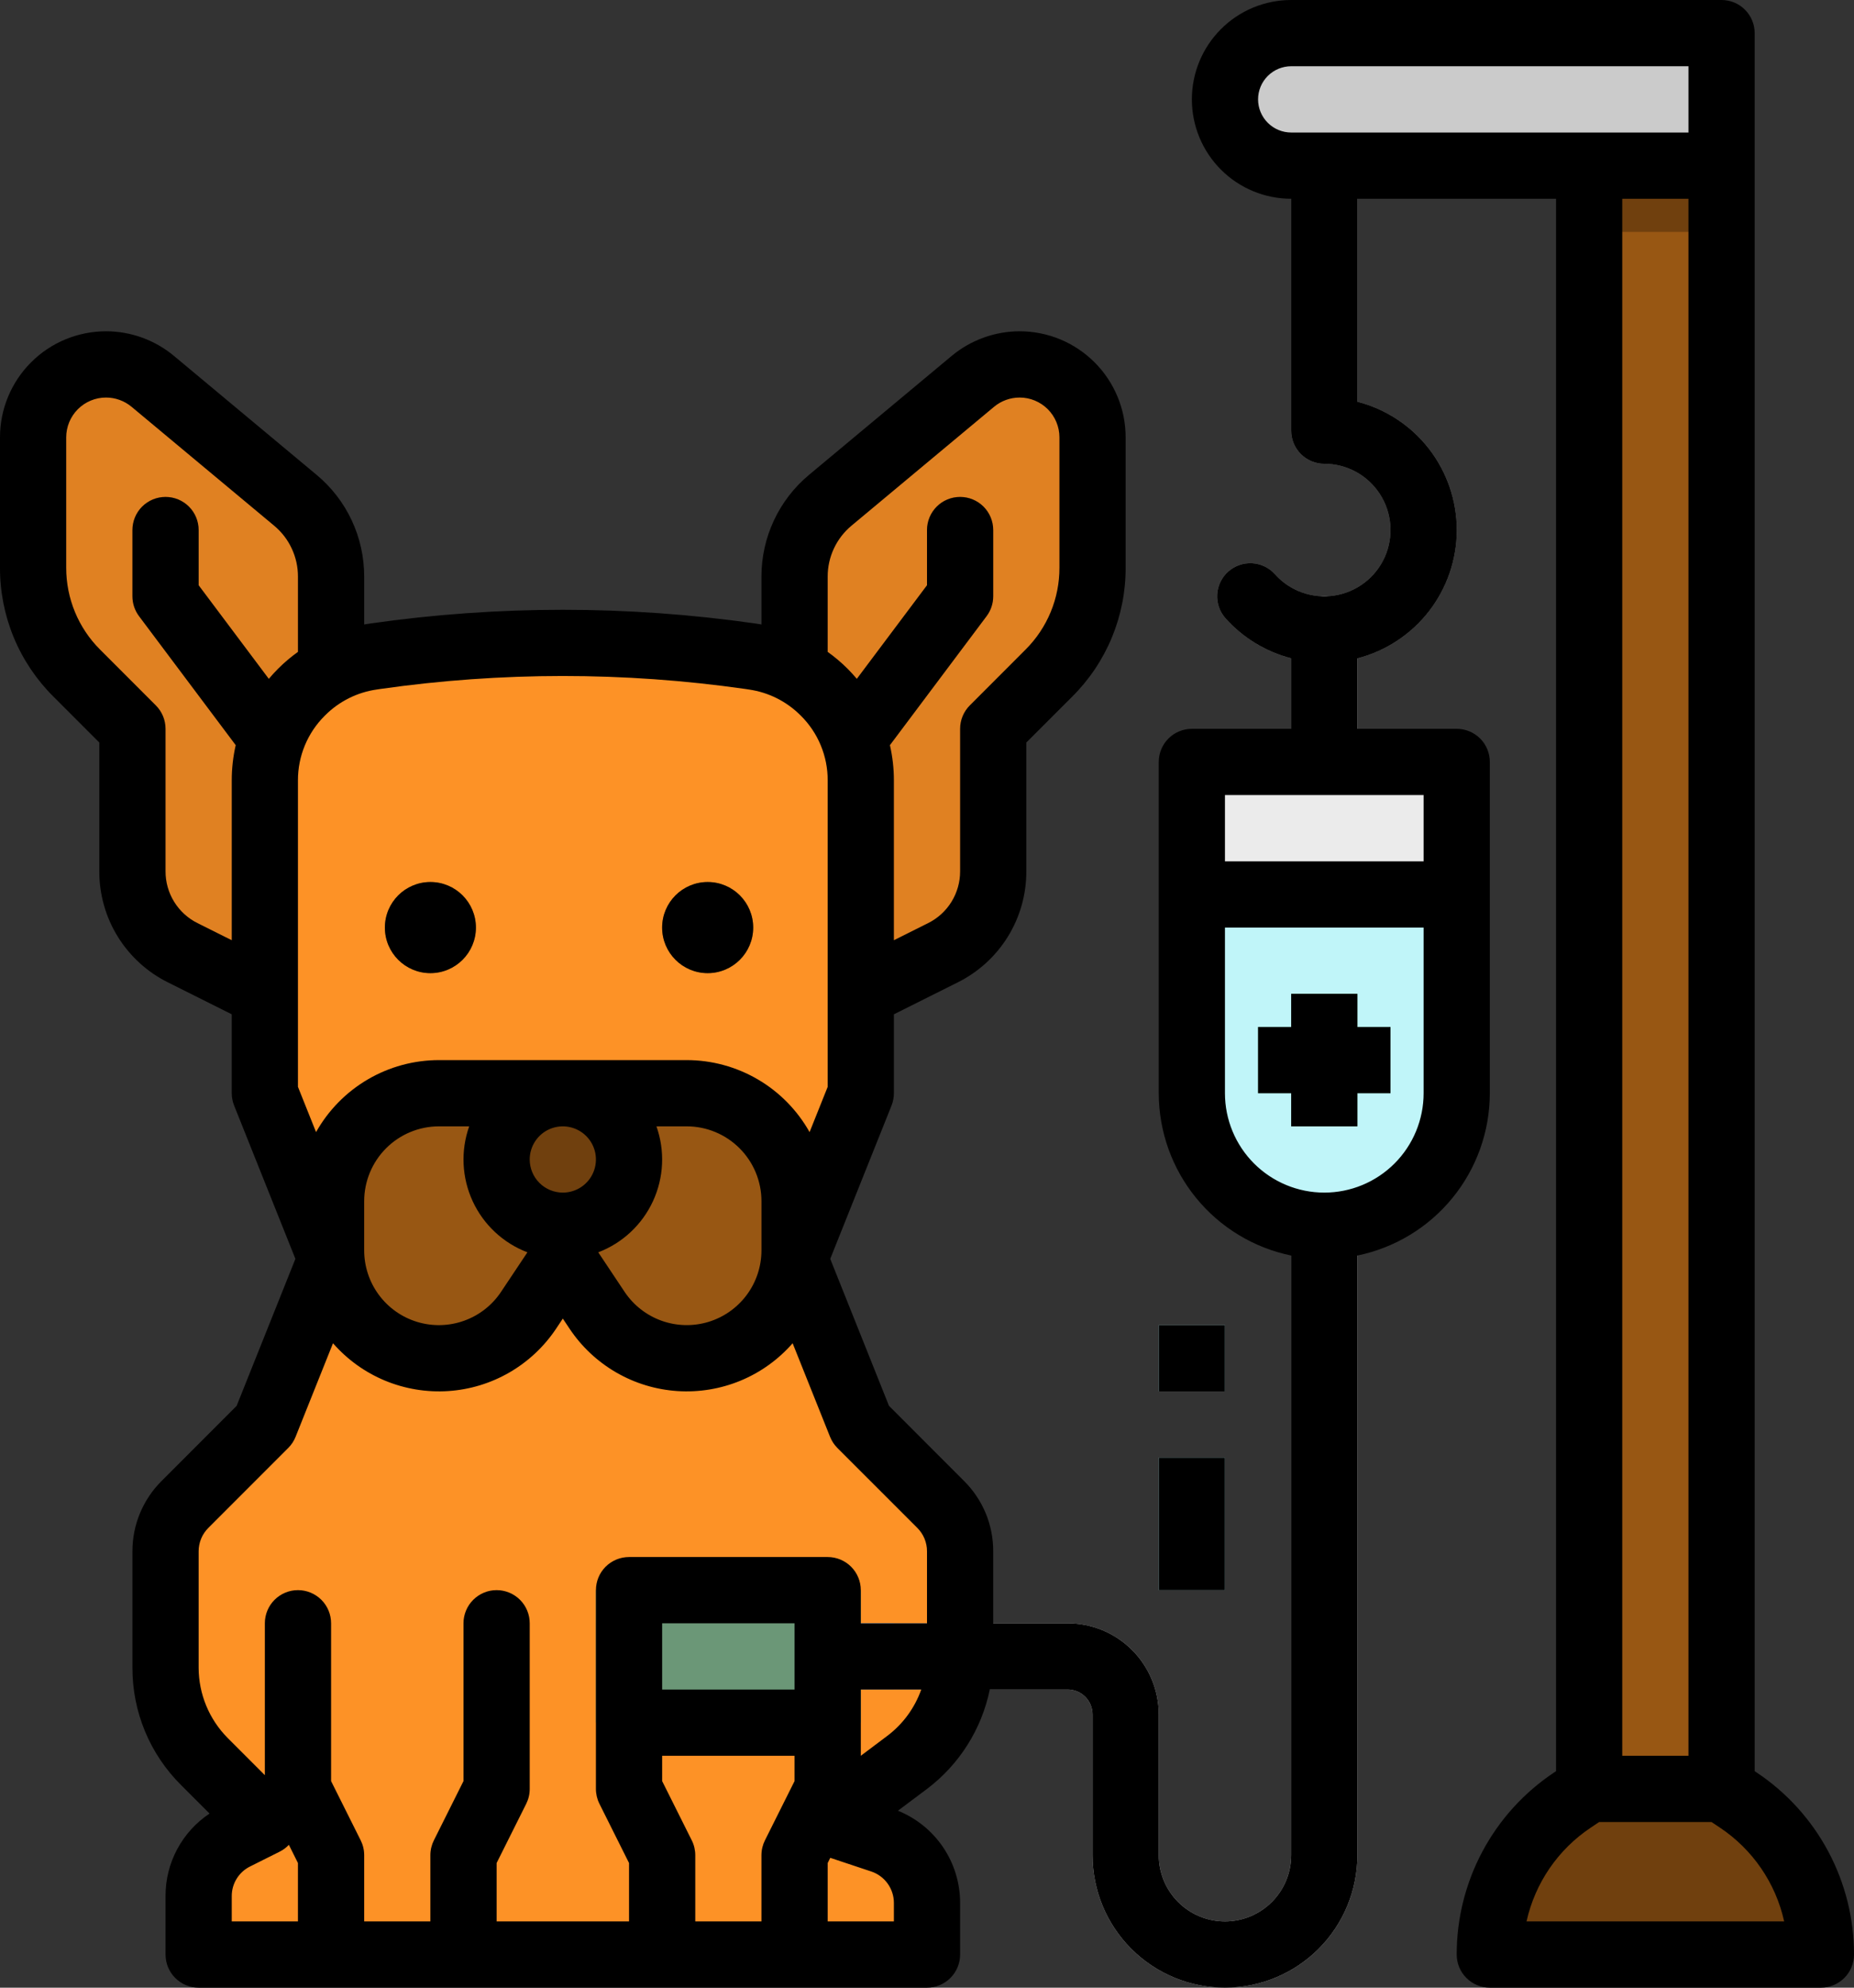 <svg width="72" height="77.143" viewBox="0 0 72 77.143" fill="none" xmlns="http://www.w3.org/2000/svg" xmlns:xlink="http://www.w3.org/1999/xlink">
	<rect x="0" y="0" width="72" height="77.143" fill="#333333" stroke="none"/>
	<desc>
			Created with Pixso.
	</desc>
	<defs/>
	<path id="Vector" d="M30.857 25.714L30.857 22.378C30.857 21.813 30.982 21.254 31.221 20.742C31.461 20.23 31.811 19.777 32.245 19.415L37.784 14.799C38.293 14.375 38.934 14.143 39.597 14.143C39.968 14.143 40.337 14.216 40.68 14.358C41.024 14.501 41.336 14.709 41.599 14.972C41.862 15.235 42.071 15.547 42.213 15.891C42.355 16.235 42.429 16.603 42.429 16.975L42.429 22.032C42.429 22.792 42.279 23.544 41.988 24.246C41.697 24.948 41.271 25.586 40.734 26.123L38.572 28.286L38.572 33.814C38.572 34.471 38.389 35.114 38.044 35.673C37.698 36.232 37.204 36.683 36.617 36.977L33.429 38.571L30.857 38.571L30.857 25.714Z" fill="#E08122" fill-opacity="1" fill-rule="nonzero"/>
	<path id="Vector" d="M12.857 25.714L12.857 22.378C12.857 21.813 12.733 21.254 12.493 20.742C12.253 20.23 11.904 19.777 11.469 19.415L5.93 14.799C5.422 14.375 4.78 14.143 4.118 14.143C3.746 14.143 3.378 14.216 3.034 14.358C2.69 14.501 2.378 14.709 2.115 14.972C1.852 15.235 1.644 15.547 1.501 15.891C1.359 16.235 1.286 16.603 1.286 16.975L1.286 22.032C1.286 22.792 1.435 23.544 1.726 24.246C2.017 24.948 2.443 25.586 2.98 26.123L5.143 28.286L5.143 33.814C5.143 34.471 5.326 35.114 5.671 35.673C6.016 36.232 6.51 36.683 7.097 36.977L10.286 38.571L12.857 38.571L12.857 25.714Z" fill="#E08122" fill-opacity="1" fill-rule="nonzero"/>
	<path id="Vector" d="M32.142 31.286C31.903 31.285 31.669 31.219 31.466 31.093C31.263 30.968 31.099 30.788 30.993 30.575C30.886 30.361 30.841 30.122 30.862 29.884C30.884 29.646 30.971 29.419 31.114 29.229L36 22.714L36 20.571C36 20.23 36.136 19.903 36.377 19.662C36.618 19.421 36.945 19.286 37.286 19.286C37.627 19.286 37.954 19.421 38.195 19.662C38.436 19.903 38.572 20.23 38.572 20.571L38.572 23.143C38.572 23.421 38.481 23.692 38.314 23.914L33.171 30.771C33.052 30.931 32.896 31.061 32.718 31.15C32.539 31.24 32.342 31.286 32.142 31.286Z" fill="#BF6E1D" fill-opacity="1" fill-rule="nonzero"/>
	<path id="Vector" d="M11.572 31.286C11.373 31.286 11.175 31.24 10.997 31.15C10.818 31.061 10.663 30.931 10.543 30.771L5.4 23.914C5.233 23.692 5.143 23.421 5.143 23.143L5.143 20.571C5.143 20.23 5.278 19.903 5.519 19.662C5.761 19.421 6.088 19.286 6.429 19.286C6.77 19.286 7.097 19.421 7.338 19.662C7.579 19.903 7.714 20.23 7.714 20.571L7.714 22.714L12.6 29.229C12.743 29.419 12.831 29.646 12.852 29.884C12.873 30.122 12.828 30.361 12.722 30.575C12.615 30.788 12.451 30.968 12.248 31.093C12.045 31.219 11.811 31.285 11.572 31.286Z" fill="#BF6E1D" fill-opacity="1" fill-rule="nonzero"/>
	<path id="Vector" d="M33.377 69.789L32.143 70.714L32.824 70.941L34.242 71.413C34.754 71.584 35.199 71.912 35.514 72.35C35.83 72.787 36 73.314 36 73.853L36 75.857L7.714 75.857L7.714 73.59C7.714 73.112 7.847 72.644 8.098 72.238C8.349 71.832 8.708 71.503 9.135 71.29L10.286 70.714L7.934 68.363C6.97 67.399 6.429 66.091 6.429 64.728L6.429 60.208C6.429 59.87 6.495 59.536 6.625 59.224C6.754 58.912 6.943 58.628 7.182 58.389L10.286 55.286L12.857 48.857L30.857 48.857L33.429 55.286L36.532 58.389C36.771 58.628 36.961 58.912 37.09 59.224C37.219 59.536 37.286 59.87 37.286 60.208L37.286 64.286C37.286 65.084 37.1 65.872 36.743 66.586C36.386 67.3 35.867 67.921 35.229 68.4L33.377 69.789Z" fill="#FD9226" fill-opacity="1" fill-rule="nonzero"/>
	<path id="Vector" d="M30.857 48.857L12.857 48.857L10.286 42.428L10.286 30.283C10.286 29.004 10.794 27.778 11.698 26.873L11.721 26.851C12.458 26.113 13.415 25.634 14.448 25.487L14.584 25.468C19.408 24.778 24.306 24.778 29.13 25.468L29.266 25.487C30.299 25.634 31.256 26.113 31.994 26.851L32.016 26.873C32.921 27.778 33.429 29.004 33.429 30.283L33.429 42.428L30.857 48.857Z" fill="#FD9226" fill-opacity="1" fill-rule="nonzero"/>
	<path id="Vector" d="M26.67 52.714C25.98 52.714 25.302 52.544 24.694 52.219C24.086 51.894 23.568 51.424 23.186 50.85L21.857 48.857L20.529 50.85C20.146 51.424 19.628 51.894 19.02 52.219C18.413 52.544 17.734 52.714 17.045 52.714C16.495 52.714 15.95 52.606 15.442 52.396C14.934 52.185 14.473 51.877 14.084 51.488C13.695 51.099 13.386 50.638 13.176 50.129C12.966 49.621 12.857 49.077 12.857 48.527L12.857 46.616C12.857 45.505 13.298 44.44 14.084 43.655C14.869 42.87 15.934 42.429 17.045 42.429L26.67 42.429C27.78 42.429 28.845 42.87 29.631 43.655C30.416 44.44 30.857 45.505 30.857 46.616L30.857 48.527C30.857 49.638 30.416 50.703 29.631 51.488C28.845 52.273 27.78 52.714 26.67 52.714Z" fill="#985713" fill-opacity="1" fill-rule="nonzero"/>
	<path id="Vector" d="M14.143 72L14.143 75.857L11.572 75.857L11.572 72.304L10.421 70.004C10.332 69.825 10.286 69.628 10.286 69.428L10.286 63C10.286 62.659 10.421 62.332 10.662 62.091C10.903 61.85 11.23 61.714 11.572 61.714C11.912 61.714 12.239 61.85 12.481 62.091C12.722 62.332 12.857 62.659 12.857 63L12.857 69.125L14.008 71.425C14.097 71.603 14.143 71.8 14.143 72Z" fill="#E08122" fill-opacity="1" fill-rule="nonzero"/>
	<path id="Vector" d="M20.571 63L20.571 69.428C20.571 69.628 20.525 69.825 20.436 70.004L19.286 72.304L19.286 75.857L16.714 75.857L16.714 72C16.715 71.8 16.761 71.603 16.849 71.425L18 69.125L18 63C18 62.659 18.136 62.332 18.377 62.091C18.618 61.85 18.945 61.714 19.286 61.714C19.627 61.714 19.954 61.85 20.195 62.091C20.436 62.332 20.571 62.659 20.571 63Z" fill="#E08122" fill-opacity="1" fill-rule="nonzero"/>
	<path id="Vector" d="M33.429 63L33.429 69.428C33.428 69.628 33.382 69.825 33.294 70.004L32.824 70.941L32.143 72.304L32.143 75.857L29.571 75.857L29.571 72C29.572 71.8 29.618 71.603 29.706 71.425L30.857 69.125L30.857 63C30.857 62.659 30.993 62.332 31.234 62.091C31.475 61.85 31.802 61.714 32.143 61.714C32.484 61.714 32.811 61.85 33.052 62.091C33.293 62.332 33.429 62.659 33.429 63Z" fill="#E08122" fill-opacity="1" fill-rule="nonzero"/>
	<path id="Vector" d="M27 72L27 75.857L24.428 75.857L24.428 72.304L23.278 70.004C23.189 69.825 23.143 69.628 23.143 69.428L23.143 63C23.143 62.659 23.278 62.332 23.519 62.091C23.761 61.85 24.088 61.714 24.428 61.714C24.77 61.714 25.097 61.85 25.338 62.091C25.579 62.332 25.714 62.659 25.714 63L25.714 69.125L26.865 71.425C26.954 71.603 27 71.8 27 72Z" fill="#E08122" fill-opacity="1" fill-rule="nonzero"/>
	<path id="Vector" d="M24.429 45C24.429 46.42 23.277 47.571 21.857 47.571C20.437 47.571 19.286 46.42 19.286 45C19.286 43.58 20.437 42.429 21.857 42.429C23.277 42.429 24.429 43.58 24.429 45Z" fill="#70400E" fill-opacity="1" fill-rule="evenodd"/>
	<path id="Vector" d="M18.482 36C18.482 36.976 17.691 37.768 16.714 37.768C15.738 37.768 14.947 36.976 14.947 36C14.947 35.024 15.738 34.232 16.714 34.232C17.691 34.232 18.482 35.024 18.482 36Z" fill="#985713" fill-opacity="1" fill-rule="evenodd"/>
	<path id="Vector" d="M29.25 36C29.25 36.976 28.459 37.768 27.482 37.768C26.506 37.768 25.714 36.976 25.714 36C25.714 35.024 26.506 34.232 27.482 34.232C28.459 34.232 29.25 35.024 29.25 36Z" fill="#985713" fill-opacity="1" fill-rule="evenodd"/>
	<path id="Vector" d="M52.714 47.571L52.714 72C52.714 73.364 52.172 74.672 51.208 75.636C50.243 76.601 48.935 77.143 47.571 77.143C46.208 77.143 44.899 76.601 43.935 75.636C42.97 74.672 42.429 73.364 42.429 72L42.429 66.536C42.429 66.28 42.327 66.035 42.146 65.854C41.965 65.673 41.72 65.571 41.464 65.571L32.143 65.571C31.802 65.571 31.475 65.436 31.234 65.195C30.993 64.954 30.857 64.627 30.857 64.286C30.857 63.945 30.993 63.618 31.234 63.377C31.475 63.135 31.802 63 32.143 63L41.464 63C42.402 63.001 43.3 63.374 43.963 64.037C44.626 64.7 44.999 65.598 45 66.536L45 72C45 72.682 45.271 73.336 45.753 73.818C46.235 74.3 46.889 74.571 47.571 74.571C48.253 74.571 48.907 74.3 49.39 73.818C49.872 73.336 50.143 72.682 50.143 72L50.143 47.571C50.143 47.23 50.278 46.903 50.52 46.662C50.761 46.421 51.088 46.286 51.429 46.286C51.77 46.286 52.097 46.421 52.338 46.662C52.579 46.903 52.714 47.23 52.714 47.571Z" fill="#DBDBDB" fill-opacity="1" fill-rule="nonzero"/>
	<path id="Vector" d="M51.429 25.714C50.705 25.714 49.99 25.561 49.33 25.266C48.669 24.97 48.078 24.539 47.596 24C47.483 23.875 47.396 23.728 47.34 23.569C47.284 23.409 47.261 23.241 47.27 23.072C47.289 22.731 47.442 22.412 47.696 22.185C47.95 21.957 48.284 21.84 48.625 21.859C48.793 21.869 48.958 21.911 49.111 21.984C49.263 22.057 49.399 22.16 49.512 22.285C49.797 22.605 50.159 22.848 50.563 22.993C50.967 23.137 51.4 23.178 51.824 23.112C52.248 23.046 52.648 22.875 52.989 22.615C53.33 22.355 53.601 22.013 53.776 21.622C53.951 21.23 54.025 20.801 53.992 20.373C53.959 19.945 53.82 19.533 53.586 19.173C53.353 18.813 53.033 18.517 52.657 18.312C52.28 18.107 51.858 18 51.429 18C51.088 18 50.761 17.865 50.519 17.623C50.278 17.382 50.143 17.055 50.143 16.714L50.143 5.143C50.143 4.802 50.278 4.475 50.519 4.234C50.761 3.993 51.088 3.857 51.429 3.857C51.77 3.857 52.097 3.993 52.338 4.234C52.579 4.475 52.714 4.802 52.714 5.143L52.714 15.591C53.927 15.904 54.984 16.648 55.687 17.684C56.39 18.72 56.691 19.977 56.533 21.219C56.375 22.462 55.77 23.604 54.83 24.431C53.89 25.259 52.681 25.715 51.429 25.714Z" fill="#878787" fill-opacity="1" fill-rule="nonzero"/>
	<path id="Vector" d="M66.857 6.429L50.143 6.429C49.461 6.429 48.807 6.158 48.325 5.675C47.842 5.193 47.571 4.539 47.571 3.857C47.571 3.175 47.842 2.521 48.325 2.039C48.807 1.557 49.461 1.286 50.143 1.286L66.857 1.286L66.857 6.429Z" fill="#CBCBCB" fill-opacity="1" fill-rule="nonzero"/>
	<path id="Vector" d="M61.714 6.429L66.857 6.429L66.857 70.714L61.714 70.714L61.714 6.429Z" fill="#985713" fill-opacity="1" fill-rule="nonzero"/>
	<path id="Vector" d="M70.714 75.857L57.857 75.857C57.857 74.671 58.15 73.503 58.71 72.456C59.27 71.41 60.079 70.519 61.066 69.861L61.714 69.429L66.857 69.429L67.505 69.861C68.492 70.519 69.302 71.41 69.862 72.456C70.421 73.503 70.714 74.671 70.714 75.857Z" fill="#70400E" fill-opacity="1" fill-rule="nonzero"/>
	<path id="Vector" d="M45 51.429L47.571 51.429L47.571 54L45 54L45 51.429Z" fill="#C0F5F9" fill-opacity="1" fill-rule="nonzero"/>
	<path id="Vector" d="M45 56.571L47.571 56.571L47.571 61.714L45 61.714L45 56.571Z" fill="#C0F5F9" fill-opacity="1" fill-rule="nonzero"/>
	<path id="Vector" d="M23.143 61.714L33.429 61.714L33.429 66.857L23.143 66.857L23.143 61.714Z" fill="#6B9777" fill-opacity="1" fill-rule="nonzero"/>
	<path id="Vector" d="M51.429 30.857C51.088 30.857 50.761 30.722 50.52 30.48C50.278 30.239 50.143 29.912 50.143 29.571L50.143 24.428C50.143 24.087 50.278 23.761 50.52 23.519C50.761 23.278 51.088 23.143 51.429 23.143C51.77 23.143 52.097 23.278 52.338 23.519C52.579 23.761 52.714 24.087 52.714 24.428L52.714 29.571C52.714 29.912 52.579 30.239 52.338 30.48C52.097 30.722 51.77 30.857 51.429 30.857Z" fill="#CBCBCB" fill-opacity="1" fill-rule="nonzero"/>
	<path id="Vector" d="M52.714 47.571L52.714 48.695C51.871 48.911 50.986 48.911 50.143 48.695L50.143 47.571C50.143 47.23 50.278 46.903 50.52 46.662C50.761 46.421 51.088 46.286 51.429 46.286C51.77 46.286 52.097 46.421 52.338 46.662C52.579 46.903 52.714 47.23 52.714 47.571Z" fill="#C3C3C3" fill-opacity="1" fill-rule="nonzero"/>
	<path id="Vector" d="M61.714 6.429L66.857 6.429L66.857 9L61.714 9L61.714 6.429Z" fill="#70400E" fill-opacity="1" fill-rule="nonzero"/>
	<path id="Vector" d="M33.429 63L34.714 63L34.714 65.571L33.429 65.571L33.429 63Z" fill="#C3C3C3" fill-opacity="1" fill-rule="nonzero"/>
	<path id="Vector" d="M46.286 29.571L56.571 29.571L56.571 42.429C56.571 43.792 56.03 45.101 55.065 46.065C54.101 47.029 52.792 47.571 51.429 47.571C50.065 47.571 48.757 47.029 47.792 46.065C46.828 45.101 46.286 43.792 46.286 42.429L46.286 29.571Z" fill="#EBEBEB" fill-opacity="1" fill-rule="nonzero"/>
	<path id="Vector" d="M51.429 47.571C50.065 47.571 48.757 47.029 47.792 46.065C46.828 45.101 46.286 43.792 46.286 42.428L46.286 34.714L56.571 34.714L56.571 42.428C56.571 43.792 56.03 45.101 55.065 46.065C54.101 47.029 52.792 47.571 51.429 47.571Z" fill="#C0F5F9" fill-opacity="1" fill-rule="nonzero"/>
	<path id="Vector" d="M54 39.857L52.714 39.857L52.714 38.571L50.143 38.571L50.143 39.857L48.857 39.857L48.857 42.429L50.143 42.429L50.143 43.714L52.714 43.714L52.714 42.429L54 42.429L54 39.857Z" fill="#85BC94" fill-opacity="1" fill-rule="nonzero"/>
	<path id="Vector" d="M46.286 34.714L56.571 34.714L56.571 36L46.286 36L46.286 34.714Z" fill="#B8EAEE" fill-opacity="1" fill-rule="nonzero"/>
	<path id="Vector" d="M18.482 36C18.482 36.976 17.691 37.768 16.714 37.768C15.738 37.768 14.947 36.976 14.947 36C14.947 35.024 15.738 34.232 16.714 34.232C17.691 34.232 18.482 35.024 18.482 36Z" fill="#000000" fill-opacity="1" fill-rule="evenodd"/>
	<path id="Vector" d="M29.25 36C29.25 36.976 28.459 37.768 27.482 37.768C26.506 37.768 25.714 36.976 25.714 36C25.714 35.024 26.506 34.232 27.482 34.232C28.459 34.232 29.25 35.024 29.25 36Z" fill="#000000" fill-opacity="1" fill-rule="evenodd"/>
	<path id="Vector" d="M3.857 28.818L3.857 33.814C3.854 34.71 4.102 35.589 4.573 36.351C5.045 37.114 5.72 37.729 6.522 38.127L9 39.366L9 42.429C9 42.592 9.031 42.754 9.092 42.906L11.472 48.857L9.19 54.562L6.273 57.48C5.914 57.837 5.629 58.263 5.435 58.731C5.241 59.199 5.142 59.701 5.143 60.208L5.143 64.728C5.141 65.572 5.306 66.408 5.629 67.189C5.952 67.969 6.427 68.677 7.025 69.272L8.138 70.385C7.61 70.736 7.178 71.212 6.879 71.772C6.581 72.331 6.426 72.956 6.429 73.59L6.429 75.857C6.429 76.198 6.564 76.525 6.805 76.766C7.046 77.007 7.373 77.143 7.714 77.143L36 77.143C36.341 77.143 36.668 77.007 36.909 76.766C37.15 76.525 37.286 76.198 37.286 75.857L37.286 73.853C37.286 73.084 37.057 72.332 36.626 71.694C36.196 71.057 35.584 70.563 34.871 70.275L36 69.429C37.255 68.482 38.122 67.111 38.438 65.571L41.464 65.571C41.72 65.572 41.965 65.673 42.146 65.854C42.327 66.035 42.428 66.28 42.429 66.536L42.429 72C42.429 73.364 42.97 74.672 43.935 75.636C44.899 76.601 46.208 77.143 47.571 77.143C48.935 77.143 50.243 76.601 51.208 75.636C52.172 74.672 52.714 73.364 52.714 72L52.714 48.728C54.165 48.43 55.469 47.641 56.406 46.493C57.343 45.346 57.855 43.91 57.857 42.429L57.857 29.571C57.857 29.23 57.722 28.903 57.481 28.662C57.239 28.421 56.912 28.286 56.571 28.286L52.714 28.286L52.714 25.552C53.819 25.267 54.797 24.623 55.496 23.722C56.194 22.82 56.574 21.712 56.574 20.571C56.574 19.431 56.194 18.323 55.496 17.421C54.797 16.52 53.819 15.876 52.714 15.591L52.714 7.714L60.429 7.714L60.429 68.74L60.353 68.791C59.189 69.565 58.234 70.616 57.574 71.849C56.914 73.082 56.57 74.459 56.571 75.857C56.571 76.198 56.707 76.525 56.948 76.766C57.189 77.007 57.516 77.143 57.857 77.143L70.714 77.143C71.055 77.143 71.382 77.007 71.623 76.766C71.865 76.525 72 76.198 72 75.857C72.001 74.459 71.657 73.082 70.997 71.849C70.337 70.616 69.382 69.565 68.218 68.79L68.143 68.74L68.143 1.286C68.143 0.945 68.007 0.618 67.766 0.377C67.525 0.135 67.198 0 66.857 0L50.143 0C49.12 0 48.139 0.406 47.416 1.13C46.692 1.853 46.286 2.834 46.286 3.857C46.286 4.88 46.692 5.861 47.416 6.585C48.139 7.308 49.12 7.714 50.143 7.714L50.143 16.714C50.143 17.055 50.278 17.382 50.519 17.623C50.761 17.864 51.088 18 51.429 18C51.858 18 52.28 18.107 52.657 18.312C53.033 18.517 53.353 18.813 53.586 19.173C53.82 19.533 53.959 19.945 53.992 20.373C54.025 20.801 53.951 21.23 53.776 21.621C53.601 22.013 53.33 22.355 52.989 22.615C52.648 22.875 52.248 23.046 51.824 23.112C51.4 23.178 50.967 23.137 50.563 22.993C50.159 22.848 49.797 22.605 49.512 22.285C49.399 22.16 49.263 22.057 49.111 21.984C48.958 21.911 48.793 21.869 48.625 21.859C48.456 21.85 48.287 21.874 48.128 21.93C47.969 21.986 47.822 22.072 47.696 22.185C47.57 22.297 47.468 22.434 47.395 22.586C47.322 22.738 47.279 22.903 47.27 23.072C47.261 23.24 47.284 23.409 47.34 23.569C47.396 23.728 47.483 23.875 47.596 24C48.273 24.756 49.16 25.295 50.143 25.549L50.143 28.286L46.286 28.286C45.945 28.286 45.618 28.421 45.377 28.662C45.136 28.903 45 29.23 45 29.571L45 42.429C45.002 43.91 45.514 45.346 46.451 46.493C47.388 47.641 48.692 48.43 50.143 48.728L50.143 72C50.143 72.682 49.872 73.336 49.39 73.818C48.907 74.3 48.253 74.571 47.571 74.571C46.889 74.571 46.235 74.3 45.753 73.818C45.271 73.336 45 72.682 45 72L45 66.536C44.999 65.598 44.626 64.7 43.963 64.037C43.3 63.374 42.402 63.001 41.464 63L38.571 63L38.571 60.208C38.573 59.701 38.474 59.199 38.28 58.731C38.086 58.263 37.801 57.837 37.441 57.48L34.524 54.562L32.242 48.857L34.623 42.906C34.683 42.754 34.714 42.592 34.714 42.429L34.714 39.366L37.193 38.127C37.995 37.728 38.67 37.113 39.141 36.351C39.612 35.589 39.86 34.71 39.857 33.814L39.857 28.818L41.644 27.032C42.302 26.377 42.825 25.598 43.18 24.74C43.535 23.881 43.717 22.961 43.714 22.032L43.714 16.975C43.714 16.434 43.608 15.898 43.401 15.399C43.194 14.899 42.891 14.445 42.508 14.063C42.126 13.681 41.672 13.377 41.173 13.17C40.673 12.964 40.138 12.857 39.597 12.857C38.634 12.859 37.702 13.196 36.961 13.811L31.423 18.426C30.843 18.908 30.376 19.512 30.056 20.195C29.736 20.878 29.57 21.623 29.571 22.378L29.571 24.236C29.534 24.23 29.497 24.223 29.46 24.218L29.311 24.195C24.363 23.489 19.339 23.49 14.391 24.197L14.269 24.215C14.227 24.221 14.185 24.229 14.143 24.236L14.143 22.378C14.144 21.624 13.979 20.878 13.659 20.195C13.339 19.512 12.872 18.908 12.292 18.427L6.751 13.809C6.011 13.195 5.079 12.858 4.118 12.857C3.577 12.857 3.041 12.964 2.542 13.17C2.042 13.377 1.588 13.681 1.206 14.063C0.824 14.445 0.52 14.899 0.313 15.399C0.106 15.898 -6.10352e-05 16.434 0 16.975L0 22.032C-0.003 22.961 0.179 23.881 0.534 24.74C0.89 25.598 1.412 26.377 2.071 27.032L3.857 28.818ZM66.792 70.93C68.063 71.776 68.958 73.081 69.288 74.571L59.283 74.571C59.614 73.081 60.508 71.776 61.78 70.93L62.103 70.714L66.468 70.714L66.792 70.93ZM63 68.143L63 7.714L65.571 7.714L65.571 68.143L63 68.143ZM50.143 5.143C49.802 5.143 49.475 5.007 49.234 4.766C48.993 4.525 48.857 4.198 48.857 3.857C48.857 3.516 48.993 3.189 49.234 2.948C49.475 2.707 49.802 2.571 50.143 2.571L65.571 2.571L65.571 5.143L50.143 5.143ZM47.571 30.857L55.286 30.857L55.286 33.429L47.571 33.429L47.571 30.857ZM47.571 42.429L47.571 36L55.286 36L55.286 42.429C55.286 43.452 54.879 44.433 54.156 45.156C53.433 45.879 52.452 46.286 51.429 46.286C50.406 46.286 49.425 45.879 48.701 45.156C47.978 44.433 47.571 43.452 47.571 42.429ZM11.571 74.571L9 74.571L9 73.59C8.999 73.351 9.065 73.116 9.191 72.913C9.316 72.71 9.496 72.546 9.71 72.44L10.861 71.864C10.995 71.797 11.116 71.707 11.219 71.598L11.571 72.304L11.571 74.571ZM30.857 69.125L29.707 71.425C29.618 71.603 29.571 71.8 29.571 72L29.571 74.571L27 74.571L27 72C27 71.8 26.954 71.603 26.864 71.425L25.714 69.125L25.714 68.143L30.857 68.143L30.857 69.125ZM30.857 65.571L25.714 65.571L25.714 63L30.857 63L30.857 65.571ZM34.714 74.571L32.143 74.571L32.143 72.304L32.243 72.103L33.834 72.633C34.09 72.718 34.313 72.882 34.471 73.101C34.629 73.32 34.714 73.583 34.714 73.853L34.714 74.571ZM34.457 67.371L33.429 68.143L33.429 65.571L35.777 65.571C35.523 66.288 35.065 66.914 34.457 67.371ZM32.519 56.195L35.623 59.298C35.743 59.417 35.838 59.559 35.903 59.715C35.967 59.872 36.001 60.039 36 60.208L36 63L33.429 63L33.429 61.714C33.429 61.373 33.293 61.046 33.052 60.805C32.811 60.564 32.484 60.429 32.143 60.429L24.429 60.429C24.088 60.429 23.761 60.564 23.519 60.805C23.278 61.046 23.143 61.373 23.143 61.714L23.143 69.429C23.143 69.628 23.189 69.825 23.279 70.004L24.429 72.304L24.429 74.571L19.286 74.571L19.286 72.304L20.436 70.004C20.525 69.825 20.572 69.628 20.571 69.429L20.571 63C20.571 62.659 20.436 62.332 20.195 62.091C19.954 61.85 19.627 61.714 19.286 61.714C18.945 61.714 18.618 61.85 18.377 62.091C18.136 62.332 18 62.659 18 63L18 69.125L16.85 71.425C16.761 71.603 16.714 71.8 16.714 72L16.714 74.571L14.143 74.571L14.143 72C14.143 71.8 14.096 71.603 14.007 71.425L12.857 69.125L12.857 63C12.857 62.659 12.722 62.332 12.481 62.091C12.239 61.85 11.912 61.714 11.571 61.714C11.23 61.714 10.903 61.85 10.662 62.091C10.421 62.332 10.286 62.659 10.286 63L10.286 68.896L8.844 67.454C8.123 66.729 7.717 65.75 7.714 64.728L7.714 60.208C7.714 60.039 7.747 59.872 7.812 59.715C7.876 59.559 7.972 59.417 8.092 59.298L11.195 56.195C11.318 56.072 11.415 55.925 11.479 55.763L12.932 52.132C13.485 52.764 14.176 53.261 14.952 53.583C15.728 53.904 16.568 54.043 17.406 53.988C18.244 53.933 19.058 53.686 19.785 53.265C20.512 52.844 21.133 52.262 21.599 51.563L21.857 51.175L22.116 51.563C22.581 52.262 23.202 52.844 23.929 53.265C24.656 53.686 25.47 53.933 26.308 53.988C27.147 54.043 27.986 53.904 28.762 53.583C29.538 53.261 30.229 52.764 30.782 52.132L32.235 55.763C32.3 55.925 32.396 56.072 32.519 56.195ZM20.482 48.603L19.459 50.136C19.114 50.655 18.611 51.048 18.025 51.258C17.438 51.469 16.8 51.485 16.204 51.305C15.607 51.124 15.085 50.757 14.714 50.256C14.343 49.756 14.143 49.15 14.143 48.527L14.143 46.616C14.144 45.847 14.45 45.109 14.994 44.565C15.538 44.021 16.275 43.715 17.045 43.714L18.221 43.714C17.885 44.663 17.934 45.705 18.356 46.619C18.778 47.532 19.541 48.244 20.482 48.603L20.482 48.603ZM20.571 45C20.571 44.746 20.647 44.497 20.788 44.286C20.929 44.074 21.13 43.909 21.365 43.812C21.6 43.715 21.859 43.689 22.108 43.739C22.357 43.789 22.587 43.911 22.766 44.091C22.946 44.271 23.069 44.5 23.118 44.749C23.168 44.998 23.142 45.257 23.045 45.492C22.948 45.727 22.783 45.928 22.572 46.069C22.36 46.21 22.111 46.286 21.857 46.286C21.516 46.285 21.189 46.15 20.948 45.909C20.707 45.668 20.572 45.341 20.571 45ZM25.493 43.714L26.67 43.714C27.439 43.715 28.177 44.021 28.721 44.565C29.265 45.109 29.571 45.847 29.571 46.616L29.571 48.527C29.571 49.15 29.371 49.756 29 50.256C28.629 50.756 28.107 51.123 27.511 51.304C26.915 51.484 26.276 51.468 25.69 51.258C25.104 51.048 24.601 50.654 24.255 50.136L23.233 48.603C24.173 48.244 24.936 47.532 25.358 46.619C25.781 45.705 25.829 44.663 25.493 43.714ZM32.143 22.378C32.142 22 32.225 21.628 32.385 21.286C32.545 20.944 32.779 20.642 33.069 20.401L38.605 15.787C38.884 15.556 39.234 15.429 39.597 15.429C39.8 15.428 40.001 15.469 40.188 15.546C40.376 15.624 40.547 15.738 40.69 15.881C40.834 16.025 40.948 16.195 41.025 16.383C41.103 16.571 41.143 16.772 41.143 16.975L41.143 22.032C41.145 22.623 41.029 23.209 40.803 23.755C40.576 24.301 40.244 24.797 39.825 25.213L37.662 27.377C37.421 27.618 37.286 27.945 37.286 28.286L37.286 33.814C37.287 34.232 37.171 34.643 36.952 34.998C36.732 35.354 36.417 35.641 36.042 35.827L34.714 36.491L34.714 30.283C34.714 29.824 34.662 29.367 34.56 28.919L38.314 23.914C38.481 23.692 38.571 23.421 38.571 23.143L38.571 20.571C38.571 20.23 38.436 19.903 38.195 19.662C37.954 19.421 37.627 19.286 37.286 19.286C36.945 19.286 36.618 19.421 36.377 19.662C36.136 19.903 36 20.23 36 20.571L36 22.714L33.275 26.346C33.164 26.215 33.048 26.087 32.925 25.963L32.903 25.941C32.667 25.707 32.413 25.493 32.143 25.3L32.143 22.378ZM12.608 27.782L12.63 27.76C13.174 27.216 13.881 26.865 14.642 26.759L14.766 26.74C19.465 26.069 24.236 26.068 28.935 26.738L29.087 26.761C29.843 26.87 30.544 27.22 31.084 27.76L31.107 27.782C31.436 28.11 31.698 28.5 31.875 28.929C32.053 29.358 32.144 29.819 32.143 30.283L32.143 42.181L31.44 43.938C30.964 43.091 30.272 42.385 29.433 41.894C28.595 41.403 27.641 41.144 26.67 41.143L17.045 41.143C16.073 41.144 15.119 41.403 14.281 41.894C13.443 42.385 12.75 43.091 12.274 43.938L11.571 42.181L11.571 30.283C11.57 29.819 11.661 29.358 11.839 28.929C12.017 28.5 12.278 28.11 12.608 27.782ZM2.571 16.975C2.571 16.772 2.611 16.571 2.689 16.383C2.767 16.195 2.881 16.025 3.024 15.881C3.168 15.738 3.338 15.624 3.526 15.546C3.713 15.469 3.914 15.428 4.118 15.429C4.479 15.429 4.829 15.556 5.107 15.786L10.646 20.402C10.936 20.643 11.17 20.945 11.329 21.287C11.489 21.628 11.572 22.001 11.571 22.378L11.571 25.3C11.301 25.493 11.047 25.707 10.812 25.941L10.789 25.964C10.666 26.087 10.55 26.215 10.439 26.347L7.714 22.714L7.714 20.571C7.714 20.23 7.579 19.903 7.338 19.662C7.097 19.421 6.77 19.286 6.429 19.286C6.088 19.286 5.761 19.421 5.519 19.662C5.278 19.903 5.143 20.23 5.143 20.571L5.143 23.143C5.143 23.421 5.233 23.692 5.4 23.914L9.154 28.919C9.052 29.367 9 29.824 9 30.283L9 36.491L7.673 35.828C7.298 35.642 6.983 35.355 6.763 34.999C6.543 34.643 6.427 34.233 6.429 33.814L6.429 28.286C6.429 28.117 6.395 27.95 6.331 27.794C6.266 27.638 6.171 27.496 6.052 27.377L3.889 25.213C3.47 24.797 3.138 24.301 2.912 23.755C2.686 23.209 2.57 22.623 2.571 22.032L2.571 16.975Z" fill="#000000" fill-opacity="1" fill-rule="nonzero"/>
	<path id="Vector" d="M52.714 43.714L52.714 42.429L54 42.429L54 39.857L52.714 39.857L52.714 38.571L50.143 38.571L50.143 39.857L48.857 39.857L48.857 42.429L50.143 42.429L50.143 43.714L52.714 43.714Z" fill="#000000" fill-opacity="1" fill-rule="nonzero"/>
	<path id="Vector" d="M45 51.429L47.571 51.429L47.571 54L45 54L45 51.429Z" fill="#000000" fill-opacity="1" fill-rule="nonzero"/>
	<path id="Vector" d="M45 56.571L47.571 56.571L47.571 61.714L45 61.714L45 56.571Z" fill="#000000" fill-opacity="1" fill-rule="nonzero"/>
</svg>
